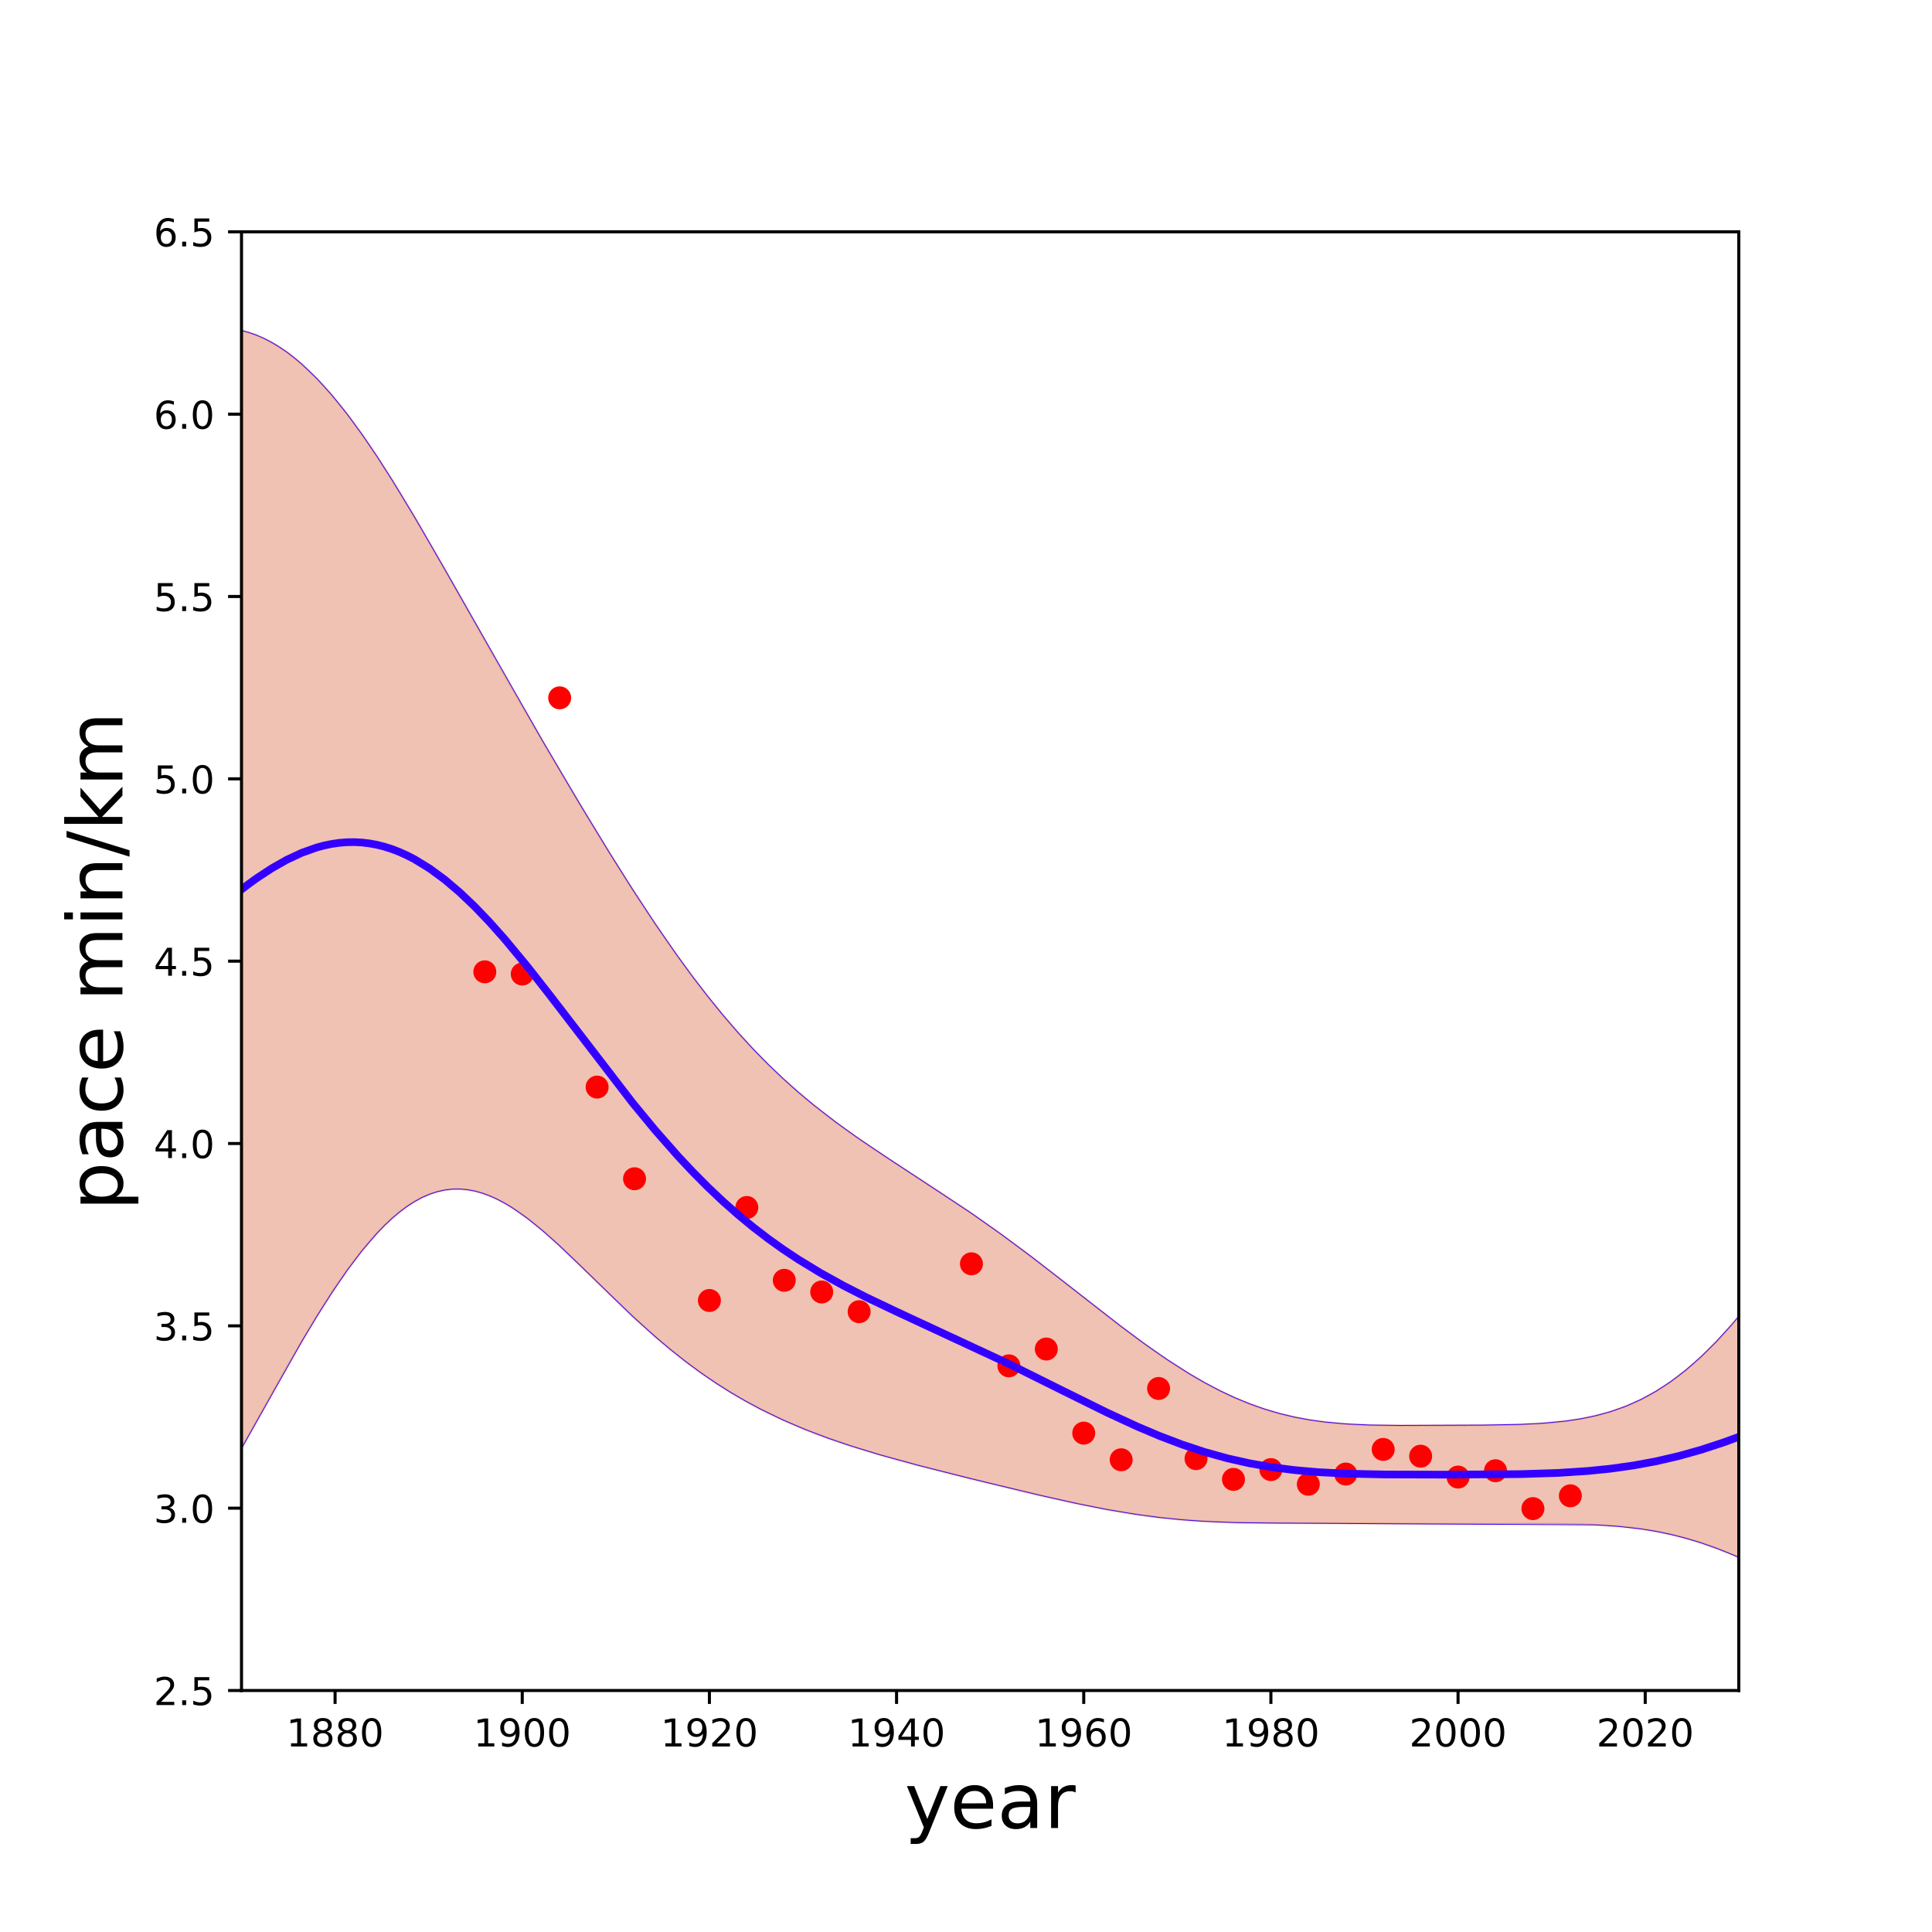 <?xml version="1.0" encoding="utf-8" standalone="no"?>
<!DOCTYPE svg PUBLIC "-//W3C//DTD SVG 1.1//EN"
  "http://www.w3.org/Graphics/SVG/1.1/DTD/svg11.dtd">
<!-- Created with matplotlib (http://matplotlib.org/) -->
<svg height="504pt" version="1.1" viewBox="0 0 504 504" width="504pt" xmlns="http://www.w3.org/2000/svg" xmlns:xlink="http://www.w3.org/1999/xlink">
 <defs>
  <style type="text/css">
*{stroke-linecap:butt;stroke-linejoin:round;}
  </style>
 </defs>
 <g id="figure_1">
  <g id="patch_1">
   <path d="M 0 504 
L 504 504 
L 504 0 
L 0 0 
z
" style="fill:none;"/>
  </g>
  <g id="axes_1">
   <g id="patch_2">
    <path d="M 63 441 
L 453.6 441 
L 453.6 60.48 
L 63 60.48 
z
" style="fill:none;"/>
   </g>
   <g id="patch_3">
    <path clip-path="url(#pcc2b068254)" d="M 63 86.209 
L 64.963 86.74 
L 66.926 87.432 
L 68.888 88.286 
L 70.851 89.301 
L 72.814 90.477 
L 74.777 91.813 
L 76.74 93.307 
L 78.703 94.957 
L 80.665 96.76 
L 82.628 98.712 
L 84.591 100.808 
L 86.554 103.043 
L 88.517 105.412 
L 90.479 107.909 
L 92.442 110.526 
L 94.405 113.257 
L 96.368 116.093 
L 98.331 119.027 
L 100.293 122.051 
L 102.256 125.155 
L 104.219 128.332 
L 106.182 131.573 
L 108.145 134.868 
L 110.108 138.211 
L 112.07 141.593 
L 114.033 145.006 
L 115.996 148.444 
L 117.959 151.899 
L 119.922 155.366 
L 121.884 158.839 
L 123.847 162.314 
L 125.81 165.787 
L 127.773 169.255 
L 129.736 172.715 
L 131.698 176.164 
L 133.661 179.602 
L 135.624 183.026 
L 137.587 186.437 
L 139.55 189.833 
L 141.513 193.213 
L 143.475 196.577 
L 145.438 199.923 
L 147.401 203.251 
L 149.364 206.559 
L 151.327 209.846 
L 153.289 213.11 
L 155.252 216.349 
L 157.215 219.561 
L 159.178 222.742 
L 161.141 225.891 
L 163.104 229.004 
L 165.066 232.077 
L 167.029 235.109 
L 168.992 238.094 
L 170.955 241.031 
L 172.918 243.917 
L 174.88 246.747 
L 176.843 249.52 
L 178.806 252.232 
L 180.769 254.882 
L 182.732 257.467 
L 184.694 259.986 
L 186.657 262.437 
L 188.62 264.819 
L 190.583 267.132 
L 192.546 269.375 
L 194.509 271.549 
L 196.471 273.653 
L 198.434 275.69 
L 200.397 277.66 
L 202.36 279.564 
L 204.323 281.406 
L 206.285 283.187 
L 208.248 284.909 
L 210.211 286.576 
L 212.174 288.191 
L 214.137 289.757 
L 216.099 291.277 
L 218.062 292.756 
L 220.025 294.196 
L 221.988 295.602 
L 223.951 296.978 
L 225.914 298.328 
L 227.876 299.655 
L 229.839 300.964 
L 231.802 302.258 
L 233.765 303.542 
L 235.728 304.818 
L 237.69 306.091 
L 239.653 307.363 
L 241.616 308.637 
L 243.579 309.918 
L 245.542 311.206 
L 247.505 312.505 
L 249.467 313.817 
L 251.43 315.143 
L 253.393 316.485 
L 255.356 317.844 
L 257.319 319.221 
L 259.281 320.616 
L 261.244 322.03 
L 263.207 323.462 
L 265.17 324.912 
L 267.133 326.38 
L 269.095 327.863 
L 271.058 329.361 
L 273.021 330.873 
L 274.984 332.395 
L 276.947 333.926 
L 278.91 335.463 
L 280.872 337.004 
L 282.835 338.547 
L 284.798 340.087 
L 286.761 341.621 
L 288.724 343.148 
L 290.686 344.662 
L 292.649 346.161 
L 294.612 347.641 
L 296.575 349.099 
L 298.538 350.532 
L 300.501 351.935 
L 302.463 353.306 
L 304.426 354.641 
L 306.389 355.938 
L 308.352 357.193 
L 310.315 358.403 
L 312.277 359.566 
L 314.24 360.679 
L 316.203 361.741 
L 318.166 362.749 
L 320.129 363.701 
L 322.091 364.598 
L 324.054 365.436 
L 326.017 366.216 
L 327.98 366.938 
L 329.943 367.602 
L 331.906 368.207 
L 333.868 368.756 
L 335.831 369.25 
L 337.794 369.689 
L 339.757 370.077 
L 341.72 370.416 
L 343.682 370.708 
L 345.645 370.958 
L 347.608 371.167 
L 349.571 371.341 
L 351.534 371.481 
L 353.496 371.593 
L 355.459 371.679 
L 357.422 371.743 
L 359.385 371.789 
L 361.348 371.82 
L 363.311 371.839 
L 365.273 371.848 
L 367.236 371.85 
L 369.199 371.848 
L 371.162 371.842 
L 373.125 371.834 
L 375.087 371.825 
L 377.05 371.816 
L 379.013 371.807 
L 380.976 371.798 
L 382.939 371.788 
L 384.902 371.777 
L 386.864 371.762 
L 388.827 371.743 
L 390.79 371.717 
L 392.753 371.682 
L 394.716 371.636 
L 396.678 371.576 
L 398.641 371.498 
L 400.604 371.398 
L 402.567 371.273 
L 404.53 371.119 
L 406.492 370.931 
L 408.455 370.704 
L 410.418 370.433 
L 412.381 370.112 
L 414.344 369.736 
L 416.307 369.299 
L 418.269 368.796 
L 420.232 368.219 
L 422.195 367.564 
L 424.158 366.825 
L 426.121 365.996 
L 428.083 365.073 
L 430.046 364.051 
L 432.009 362.926 
L 433.972 361.696 
L 435.935 360.357 
L 437.897 358.908 
L 439.86 357.348 
L 441.823 355.676 
L 443.786 353.894 
L 445.749 352.002 
L 447.712 350.001 
L 449.674 347.894 
L 451.637 345.684 
L 453.6 343.374 
L 453.6 406.283 
L 451.637 405.44 
L 449.674 404.639 
L 447.712 403.881 
L 445.749 403.168 
L 443.786 402.502 
L 441.823 401.882 
L 439.86 401.31 
L 437.897 400.785 
L 435.935 400.308 
L 433.972 399.877 
L 432.009 399.492 
L 430.046 399.151 
L 428.083 398.853 
L 426.121 398.594 
L 424.158 398.373 
L 422.195 398.186 
L 420.232 398.03 
L 418.269 397.902 
L 416.307 397.8 
L 414.344 397.719 
L 412.381 397.656 
L 410.418 397.609 
L 408.455 397.575 
L 406.492 397.552 
L 404.53 397.537 
L 402.567 397.529 
L 400.604 397.526 
L 398.641 397.527 
L 396.678 397.53 
L 394.716 397.535 
L 392.753 397.541 
L 390.79 397.547 
L 388.827 397.553 
L 386.864 397.558 
L 384.902 397.561 
L 382.939 397.564 
L 380.976 397.564 
L 379.013 397.563 
L 377.05 397.559 
L 375.087 397.554 
L 373.125 397.547 
L 371.162 397.538 
L 369.199 397.527 
L 367.236 397.515 
L 365.273 397.501 
L 363.311 397.486 
L 361.348 397.47 
L 359.385 397.455 
L 357.422 397.439 
L 355.459 397.423 
L 353.496 397.409 
L 351.534 397.395 
L 349.571 397.383 
L 347.608 397.373 
L 345.645 397.364 
L 343.682 397.357 
L 341.72 397.352 
L 339.757 397.347 
L 337.794 397.343 
L 335.831 397.339 
L 333.868 397.333 
L 331.906 397.324 
L 329.943 397.312 
L 327.98 397.294 
L 326.017 397.269 
L 324.054 397.235 
L 322.091 397.191 
L 320.129 397.135 
L 318.166 397.065 
L 316.203 396.98 
L 314.24 396.879 
L 312.277 396.76 
L 310.315 396.622 
L 308.352 396.465 
L 306.389 396.287 
L 304.426 396.089 
L 302.463 395.871 
L 300.501 395.631 
L 298.538 395.371 
L 296.575 395.091 
L 294.612 394.791 
L 292.649 394.473 
L 290.686 394.136 
L 288.724 393.782 
L 286.761 393.413 
L 284.798 393.028 
L 282.835 392.63 
L 280.872 392.22 
L 278.91 391.799 
L 276.947 391.368 
L 274.984 390.928 
L 273.021 390.481 
L 271.058 390.027 
L 269.095 389.568 
L 267.133 389.104 
L 265.17 388.636 
L 263.207 388.165 
L 261.244 387.691 
L 259.281 387.214 
L 257.319 386.736 
L 255.356 386.255 
L 253.393 385.772 
L 251.43 385.287 
L 249.467 384.799 
L 247.505 384.307 
L 245.542 383.812 
L 243.579 383.313 
L 241.616 382.808 
L 239.653 382.296 
L 237.69 381.778 
L 235.728 381.251 
L 233.765 380.714 
L 231.802 380.166 
L 229.839 379.606 
L 227.876 379.032 
L 225.914 378.443 
L 223.951 377.837 
L 221.988 377.213 
L 220.025 376.568 
L 218.062 375.902 
L 216.099 375.212 
L 214.137 374.496 
L 212.174 373.753 
L 210.211 372.981 
L 208.248 372.177 
L 206.285 371.341 
L 204.323 370.47 
L 202.36 369.561 
L 200.397 368.614 
L 198.434 367.626 
L 196.471 366.595 
L 194.509 365.52 
L 192.546 364.399 
L 190.583 363.23 
L 188.62 362.012 
L 186.657 360.744 
L 184.694 359.424 
L 182.732 358.052 
L 180.769 356.628 
L 178.806 355.151 
L 176.843 353.621 
L 174.88 352.04 
L 172.918 350.408 
L 170.955 348.727 
L 168.992 347 
L 167.029 345.229 
L 165.066 343.419 
L 163.104 341.574 
L 161.141 339.698 
L 159.178 337.798 
L 157.215 335.881 
L 155.252 333.955 
L 153.289 332.027 
L 151.327 330.108 
L 149.364 328.208 
L 147.401 326.336 
L 145.438 324.506 
L 143.475 322.729 
L 141.513 321.017 
L 139.55 319.385 
L 137.587 317.844 
L 135.624 316.409 
L 133.661 315.092 
L 131.698 313.907 
L 129.736 312.865 
L 127.773 311.979 
L 125.81 311.259 
L 123.847 310.714 
L 121.884 310.355 
L 119.922 310.188 
L 117.959 310.218 
L 115.996 310.452 
L 114.033 310.892 
L 112.07 311.539 
L 110.108 312.394 
L 108.145 313.456 
L 106.182 314.722 
L 104.219 316.188 
L 102.256 317.851 
L 100.293 319.702 
L 98.331 321.736 
L 96.368 323.944 
L 94.405 326.317 
L 92.442 328.846 
L 90.479 331.52 
L 88.517 334.33 
L 86.554 337.263 
L 84.591 340.309 
L 82.628 343.455 
L 80.665 346.69 
L 78.703 350.001 
L 76.74 353.378 
L 74.777 356.807 
L 72.814 360.278 
L 70.851 363.778 
L 68.888 367.297 
L 66.926 370.823 
L 64.963 374.347 
L 63 377.857 
z
" style="fill:#cc3300;opacity:0.3;stroke:#cc3300;stroke-linejoin:miter;stroke-width:0.5;"/>
   </g>
   <g id="matplotlib.axis_1">
    <g id="xtick_1">
     <g id="line2d_1">
      <defs>
       <path d="M 0 0 
L 0 3.5 
" id="m57a03657ea" style="stroke:#000000;stroke-width:0.8;"/>
      </defs>
      <g>
       <use style="stroke:#000000;stroke-width:0.8;" x="87.412" xlink:href="#m57a03657ea" y="441"/>
      </g>
     </g>
     <g id="text_1">
      <!-- 1880 -->
      <defs>
       <path d="M 12.406 8.297 
L 28.516 8.297 
L 28.516 63.922 
L 10.984 60.406 
L 10.984 69.391 
L 28.422 72.906 
L 38.281 72.906 
L 38.281 8.297 
L 54.391 8.297 
L 54.391 0 
L 12.406 0 
z
" id="DejaVuSans-31"/>
       <path d="M 31.781 34.625 
Q 24.75 34.625 20.719 30.859 
Q 16.703 27.094 16.703 20.516 
Q 16.703 13.922 20.719 10.156 
Q 24.75 6.391 31.781 6.391 
Q 38.812 6.391 42.859 10.172 
Q 46.922 13.969 46.922 20.516 
Q 46.922 27.094 42.891 30.859 
Q 38.875 34.625 31.781 34.625 
z
M 21.922 38.812 
Q 15.578 40.375 12.031 44.719 
Q 8.5 49.078 8.5 55.328 
Q 8.5 64.062 14.719 69.141 
Q 20.953 74.219 31.781 74.219 
Q 42.672 74.219 48.875 69.141 
Q 55.078 64.062 55.078 55.328 
Q 55.078 49.078 51.531 44.719 
Q 48 40.375 41.703 38.812 
Q 48.828 37.156 52.797 32.312 
Q 56.781 27.484 56.781 20.516 
Q 56.781 9.906 50.312 4.234 
Q 43.844 -1.422 31.781 -1.422 
Q 19.734 -1.422 13.25 4.234 
Q 6.781 9.906 6.781 20.516 
Q 6.781 27.484 10.781 32.312 
Q 14.797 37.156 21.922 38.812 
z
M 18.312 54.391 
Q 18.312 48.734 21.844 45.562 
Q 25.391 42.391 31.781 42.391 
Q 38.141 42.391 41.719 45.562 
Q 45.312 48.734 45.312 54.391 
Q 45.312 60.062 41.719 63.234 
Q 38.141 66.406 31.781 66.406 
Q 25.391 66.406 21.844 63.234 
Q 18.312 60.062 18.312 54.391 
z
" id="DejaVuSans-38"/>
       <path d="M 31.781 66.406 
Q 24.172 66.406 20.328 58.906 
Q 16.5 51.422 16.5 36.375 
Q 16.5 21.391 20.328 13.891 
Q 24.172 6.391 31.781 6.391 
Q 39.453 6.391 43.281 13.891 
Q 47.125 21.391 47.125 36.375 
Q 47.125 51.422 43.281 58.906 
Q 39.453 66.406 31.781 66.406 
z
M 31.781 74.219 
Q 44.047 74.219 50.516 64.516 
Q 56.984 54.828 56.984 36.375 
Q 56.984 17.969 50.516 8.266 
Q 44.047 -1.422 31.781 -1.422 
Q 19.531 -1.422 13.062 8.266 
Q 6.594 17.969 6.594 36.375 
Q 6.594 54.828 13.062 64.516 
Q 19.531 74.219 31.781 74.219 
z
" id="DejaVuSans-30"/>
      </defs>
      <g transform="translate(74.688 455.598)scale(0.1 -0.1)">
       <use xlink:href="#DejaVuSans-31"/>
       <use x="63.623" xlink:href="#DejaVuSans-38"/>
       <use x="127.246" xlink:href="#DejaVuSans-38"/>
       <use x="190.869" xlink:href="#DejaVuSans-30"/>
      </g>
     </g>
    </g>
    <g id="xtick_2">
     <g id="line2d_2">
      <g>
       <use style="stroke:#000000;stroke-width:0.8;" x="136.238" xlink:href="#m57a03657ea" y="441"/>
      </g>
     </g>
     <g id="text_2">
      <!-- 1900 -->
      <defs>
       <path d="M 10.984 1.516 
L 10.984 10.5 
Q 14.703 8.734 18.5 7.812 
Q 22.312 6.891 25.984 6.891 
Q 35.75 6.891 40.891 13.453 
Q 46.047 20.016 46.781 33.406 
Q 43.953 29.203 39.594 26.953 
Q 35.25 24.703 29.984 24.703 
Q 19.047 24.703 12.672 31.312 
Q 6.297 37.938 6.297 49.422 
Q 6.297 60.641 12.938 67.422 
Q 19.578 74.219 30.609 74.219 
Q 43.266 74.219 49.922 64.516 
Q 56.594 54.828 56.594 36.375 
Q 56.594 19.141 48.406 8.859 
Q 40.234 -1.422 26.422 -1.422 
Q 22.703 -1.422 18.891 -0.688 
Q 15.094 0.047 10.984 1.516 
z
M 30.609 32.422 
Q 37.25 32.422 41.125 36.953 
Q 45.016 41.5 45.016 49.422 
Q 45.016 57.281 41.125 61.844 
Q 37.25 66.406 30.609 66.406 
Q 23.969 66.406 20.094 61.844 
Q 16.219 57.281 16.219 49.422 
Q 16.219 41.5 20.094 36.953 
Q 23.969 32.422 30.609 32.422 
z
" id="DejaVuSans-39"/>
      </defs>
      <g transform="translate(123.513 455.598)scale(0.1 -0.1)">
       <use xlink:href="#DejaVuSans-31"/>
       <use x="63.623" xlink:href="#DejaVuSans-39"/>
       <use x="127.246" xlink:href="#DejaVuSans-30"/>
       <use x="190.869" xlink:href="#DejaVuSans-30"/>
      </g>
     </g>
    </g>
    <g id="xtick_3">
     <g id="line2d_3">
      <g>
       <use style="stroke:#000000;stroke-width:0.8;" x="185.062" xlink:href="#m57a03657ea" y="441"/>
      </g>
     </g>
     <g id="text_3">
      <!-- 1920 -->
      <defs>
       <path d="M 19.188 8.297 
L 53.609 8.297 
L 53.609 0 
L 7.328 0 
L 7.328 8.297 
Q 12.938 14.109 22.625 23.891 
Q 32.328 33.688 34.812 36.531 
Q 39.547 41.844 41.422 45.531 
Q 43.312 49.219 43.312 52.781 
Q 43.312 58.594 39.234 62.25 
Q 35.156 65.922 28.609 65.922 
Q 23.969 65.922 18.812 64.312 
Q 13.672 62.703 7.812 59.422 
L 7.812 69.391 
Q 13.766 71.781 18.938 73 
Q 24.125 74.219 28.422 74.219 
Q 39.75 74.219 46.484 68.547 
Q 53.219 62.891 53.219 53.422 
Q 53.219 48.922 51.531 44.891 
Q 49.859 40.875 45.406 35.406 
Q 44.188 33.984 37.641 27.219 
Q 31.109 20.453 19.188 8.297 
z
" id="DejaVuSans-32"/>
      </defs>
      <g transform="translate(172.338 455.598)scale(0.1 -0.1)">
       <use xlink:href="#DejaVuSans-31"/>
       <use x="63.623" xlink:href="#DejaVuSans-39"/>
       <use x="127.246" xlink:href="#DejaVuSans-32"/>
       <use x="190.869" xlink:href="#DejaVuSans-30"/>
      </g>
     </g>
    </g>
    <g id="xtick_4">
     <g id="line2d_4">
      <g>
       <use style="stroke:#000000;stroke-width:0.8;" x="233.887" xlink:href="#m57a03657ea" y="441"/>
      </g>
     </g>
     <g id="text_4">
      <!-- 1940 -->
      <defs>
       <path d="M 37.797 64.312 
L 12.891 25.391 
L 37.797 25.391 
z
M 35.203 72.906 
L 47.609 72.906 
L 47.609 25.391 
L 58.016 25.391 
L 58.016 17.188 
L 47.609 17.188 
L 47.609 0 
L 37.797 0 
L 37.797 17.188 
L 4.891 17.188 
L 4.891 26.703 
z
" id="DejaVuSans-34"/>
      </defs>
      <g transform="translate(221.162 455.598)scale(0.1 -0.1)">
       <use xlink:href="#DejaVuSans-31"/>
       <use x="63.623" xlink:href="#DejaVuSans-39"/>
       <use x="127.246" xlink:href="#DejaVuSans-34"/>
       <use x="190.869" xlink:href="#DejaVuSans-30"/>
      </g>
     </g>
    </g>
    <g id="xtick_5">
     <g id="line2d_5">
      <g>
       <use style="stroke:#000000;stroke-width:0.8;" x="282.712" xlink:href="#m57a03657ea" y="441"/>
      </g>
     </g>
     <g id="text_5">
      <!-- 1960 -->
      <defs>
       <path d="M 33.016 40.375 
Q 26.375 40.375 22.484 35.828 
Q 18.609 31.297 18.609 23.391 
Q 18.609 15.531 22.484 10.953 
Q 26.375 6.391 33.016 6.391 
Q 39.656 6.391 43.531 10.953 
Q 47.406 15.531 47.406 23.391 
Q 47.406 31.297 43.531 35.828 
Q 39.656 40.375 33.016 40.375 
z
M 52.594 71.297 
L 52.594 62.312 
Q 48.875 64.062 45.094 64.984 
Q 41.312 65.922 37.594 65.922 
Q 27.828 65.922 22.672 59.328 
Q 17.531 52.734 16.797 39.406 
Q 19.672 43.656 24.016 45.922 
Q 28.375 48.188 33.594 48.188 
Q 44.578 48.188 50.953 41.516 
Q 57.328 34.859 57.328 23.391 
Q 57.328 12.156 50.688 5.359 
Q 44.047 -1.422 33.016 -1.422 
Q 20.359 -1.422 13.672 8.266 
Q 6.984 17.969 6.984 36.375 
Q 6.984 53.656 15.188 63.938 
Q 23.391 74.219 37.203 74.219 
Q 40.922 74.219 44.703 73.484 
Q 48.484 72.75 52.594 71.297 
z
" id="DejaVuSans-36"/>
      </defs>
      <g transform="translate(269.988 455.598)scale(0.1 -0.1)">
       <use xlink:href="#DejaVuSans-31"/>
       <use x="63.623" xlink:href="#DejaVuSans-39"/>
       <use x="127.246" xlink:href="#DejaVuSans-36"/>
       <use x="190.869" xlink:href="#DejaVuSans-30"/>
      </g>
     </g>
    </g>
    <g id="xtick_6">
     <g id="line2d_6">
      <g>
       <use style="stroke:#000000;stroke-width:0.8;" x="331.538" xlink:href="#m57a03657ea" y="441"/>
      </g>
     </g>
     <g id="text_6">
      <!-- 1980 -->
      <g transform="translate(318.812 455.598)scale(0.1 -0.1)">
       <use xlink:href="#DejaVuSans-31"/>
       <use x="63.623" xlink:href="#DejaVuSans-39"/>
       <use x="127.246" xlink:href="#DejaVuSans-38"/>
       <use x="190.869" xlink:href="#DejaVuSans-30"/>
      </g>
     </g>
    </g>
    <g id="xtick_7">
     <g id="line2d_7">
      <g>
       <use style="stroke:#000000;stroke-width:0.8;" x="380.363" xlink:href="#m57a03657ea" y="441"/>
      </g>
     </g>
     <g id="text_7">
      <!-- 2000 -->
      <g transform="translate(367.637 455.598)scale(0.1 -0.1)">
       <use xlink:href="#DejaVuSans-32"/>
       <use x="63.623" xlink:href="#DejaVuSans-30"/>
       <use x="127.246" xlink:href="#DejaVuSans-30"/>
       <use x="190.869" xlink:href="#DejaVuSans-30"/>
      </g>
     </g>
    </g>
    <g id="xtick_8">
     <g id="line2d_8">
      <g>
       <use style="stroke:#000000;stroke-width:0.8;" x="429.188" xlink:href="#m57a03657ea" y="441"/>
      </g>
     </g>
     <g id="text_8">
      <!-- 2020 -->
      <g transform="translate(416.462 455.598)scale(0.1 -0.1)">
       <use xlink:href="#DejaVuSans-32"/>
       <use x="63.623" xlink:href="#DejaVuSans-30"/>
       <use x="127.246" xlink:href="#DejaVuSans-32"/>
       <use x="190.869" xlink:href="#DejaVuSans-30"/>
      </g>
     </g>
    </g>
    <g id="text_9">
     <!-- year -->
     <defs>
      <path d="M 32.172 -5.078 
Q 28.375 -14.844 24.75 -17.812 
Q 21.141 -20.797 15.094 -20.797 
L 7.906 -20.797 
L 7.906 -13.281 
L 13.188 -13.281 
Q 16.891 -13.281 18.938 -11.516 
Q 21 -9.766 23.484 -3.219 
L 25.094 0.875 
L 2.984 54.688 
L 12.5 54.688 
L 29.594 11.922 
L 46.688 54.688 
L 56.203 54.688 
z
" id="DejaVuSans-79"/>
      <path d="M 56.203 29.594 
L 56.203 25.203 
L 14.891 25.203 
Q 15.484 15.922 20.484 11.062 
Q 25.484 6.203 34.422 6.203 
Q 39.594 6.203 44.453 7.469 
Q 49.312 8.734 54.109 11.281 
L 54.109 2.781 
Q 49.266 0.734 44.188 -0.344 
Q 39.109 -1.422 33.891 -1.422 
Q 20.797 -1.422 13.156 6.188 
Q 5.516 13.812 5.516 26.812 
Q 5.516 40.234 12.766 48.109 
Q 20.016 56 32.328 56 
Q 43.359 56 49.781 48.891 
Q 56.203 41.797 56.203 29.594 
z
M 47.219 32.234 
Q 47.125 39.594 43.094 43.984 
Q 39.062 48.391 32.422 48.391 
Q 24.906 48.391 20.391 44.141 
Q 15.875 39.891 15.188 32.172 
z
" id="DejaVuSans-65"/>
      <path d="M 34.281 27.484 
Q 23.391 27.484 19.188 25 
Q 14.984 22.516 14.984 16.5 
Q 14.984 11.719 18.141 8.906 
Q 21.297 6.109 26.703 6.109 
Q 34.188 6.109 38.703 11.406 
Q 43.219 16.703 43.219 25.484 
L 43.219 27.484 
z
M 52.203 31.203 
L 52.203 0 
L 43.219 0 
L 43.219 8.297 
Q 40.141 3.328 35.547 0.953 
Q 30.953 -1.422 24.312 -1.422 
Q 15.922 -1.422 10.953 3.297 
Q 6 8.016 6 15.922 
Q 6 25.141 12.172 29.828 
Q 18.359 34.516 30.609 34.516 
L 43.219 34.516 
L 43.219 35.406 
Q 43.219 41.609 39.141 45 
Q 35.062 48.391 27.688 48.391 
Q 23 48.391 18.547 47.266 
Q 14.109 46.141 10.016 43.891 
L 10.016 52.203 
Q 14.938 54.109 19.578 55.047 
Q 24.219 56 28.609 56 
Q 40.484 56 46.344 49.844 
Q 52.203 43.703 52.203 31.203 
z
" id="DejaVuSans-61"/>
      <path d="M 41.109 46.297 
Q 39.594 47.172 37.812 47.578 
Q 36.031 48 33.891 48 
Q 26.266 48 22.188 43.047 
Q 18.109 38.094 18.109 28.812 
L 18.109 0 
L 9.078 0 
L 9.078 54.688 
L 18.109 54.688 
L 18.109 46.188 
Q 20.953 51.172 25.484 53.578 
Q 30.031 56 36.531 56 
Q 37.453 56 38.578 55.875 
Q 39.703 55.766 41.062 55.516 
z
" id="DejaVuSans-72"/>
     </defs>
     <g transform="translate(235.989 476.875)scale(0.2 -0.2)">
      <use xlink:href="#DejaVuSans-79"/>
      <use x="59.18" xlink:href="#DejaVuSans-65"/>
      <use x="120.703" xlink:href="#DejaVuSans-61"/>
      <use x="181.982" xlink:href="#DejaVuSans-72"/>
     </g>
    </g>
   </g>
   <g id="matplotlib.axis_2">
    <g id="ytick_1">
     <g id="line2d_9">
      <defs>
       <path d="M 0 0 
L -3.5 0 
" id="mbddb38f51e" style="stroke:#000000;stroke-width:0.8;"/>
      </defs>
      <g>
       <use style="stroke:#000000;stroke-width:0.8;" x="63" xlink:href="#mbddb38f51e" y="441"/>
      </g>
     </g>
     <g id="text_10">
      <!-- 2.5 -->
      <defs>
       <path d="M 10.688 12.406 
L 21 12.406 
L 21 0 
L 10.688 0 
z
" id="DejaVuSans-2e"/>
       <path d="M 10.797 72.906 
L 49.516 72.906 
L 49.516 64.594 
L 19.828 64.594 
L 19.828 46.734 
Q 21.969 47.469 24.109 47.828 
Q 26.266 48.188 28.422 48.188 
Q 40.625 48.188 47.75 41.5 
Q 54.891 34.812 54.891 23.391 
Q 54.891 11.625 47.562 5.094 
Q 40.234 -1.422 26.906 -1.422 
Q 22.312 -1.422 17.547 -0.641 
Q 12.797 0.141 7.719 1.703 
L 7.719 11.625 
Q 12.109 9.234 16.797 8.062 
Q 21.484 6.891 26.703 6.891 
Q 35.156 6.891 40.078 11.328 
Q 45.016 15.766 45.016 23.391 
Q 45.016 31 40.078 35.438 
Q 35.156 39.891 26.703 39.891 
Q 22.75 39.891 18.812 39.016 
Q 14.891 38.141 10.797 36.281 
z
" id="DejaVuSans-35"/>
      </defs>
      <g transform="translate(40.097 444.799)scale(0.1 -0.1)">
       <use xlink:href="#DejaVuSans-32"/>
       <use x="63.623" xlink:href="#DejaVuSans-2e"/>
       <use x="95.41" xlink:href="#DejaVuSans-35"/>
      </g>
     </g>
    </g>
    <g id="ytick_2">
     <g id="line2d_10">
      <g>
       <use style="stroke:#000000;stroke-width:0.8;" x="63" xlink:href="#mbddb38f51e" y="393.435"/>
      </g>
     </g>
     <g id="text_11">
      <!-- 3.0 -->
      <defs>
       <path d="M 40.578 39.312 
Q 47.656 37.797 51.625 33 
Q 55.609 28.219 55.609 21.188 
Q 55.609 10.406 48.188 4.484 
Q 40.766 -1.422 27.094 -1.422 
Q 22.516 -1.422 17.656 -0.516 
Q 12.797 0.391 7.625 2.203 
L 7.625 11.719 
Q 11.719 9.328 16.594 8.109 
Q 21.484 6.891 26.812 6.891 
Q 36.078 6.891 40.938 10.547 
Q 45.797 14.203 45.797 21.188 
Q 45.797 27.641 41.281 31.266 
Q 36.766 34.906 28.719 34.906 
L 20.219 34.906 
L 20.219 43.016 
L 29.109 43.016 
Q 36.375 43.016 40.234 45.922 
Q 44.094 48.828 44.094 54.297 
Q 44.094 59.906 40.109 62.906 
Q 36.141 65.922 28.719 65.922 
Q 24.656 65.922 20.016 65.031 
Q 15.375 64.156 9.812 62.312 
L 9.812 71.094 
Q 15.438 72.656 20.344 73.438 
Q 25.25 74.219 29.594 74.219 
Q 40.828 74.219 47.359 69.109 
Q 53.906 64.016 53.906 55.328 
Q 53.906 49.266 50.438 45.094 
Q 46.969 40.922 40.578 39.312 
z
" id="DejaVuSans-33"/>
      </defs>
      <g transform="translate(40.097 397.234)scale(0.1 -0.1)">
       <use xlink:href="#DejaVuSans-33"/>
       <use x="63.623" xlink:href="#DejaVuSans-2e"/>
       <use x="95.41" xlink:href="#DejaVuSans-30"/>
      </g>
     </g>
    </g>
    <g id="ytick_3">
     <g id="line2d_11">
      <g>
       <use style="stroke:#000000;stroke-width:0.8;" x="63" xlink:href="#mbddb38f51e" y="345.87"/>
      </g>
     </g>
     <g id="text_12">
      <!-- 3.5 -->
      <g transform="translate(40.097 349.669)scale(0.1 -0.1)">
       <use xlink:href="#DejaVuSans-33"/>
       <use x="63.623" xlink:href="#DejaVuSans-2e"/>
       <use x="95.41" xlink:href="#DejaVuSans-35"/>
      </g>
     </g>
    </g>
    <g id="ytick_4">
     <g id="line2d_12">
      <g>
       <use style="stroke:#000000;stroke-width:0.8;" x="63" xlink:href="#mbddb38f51e" y="298.305"/>
      </g>
     </g>
     <g id="text_13">
      <!-- 4.0 -->
      <g transform="translate(40.097 302.104)scale(0.1 -0.1)">
       <use xlink:href="#DejaVuSans-34"/>
       <use x="63.623" xlink:href="#DejaVuSans-2e"/>
       <use x="95.41" xlink:href="#DejaVuSans-30"/>
      </g>
     </g>
    </g>
    <g id="ytick_5">
     <g id="line2d_13">
      <g>
       <use style="stroke:#000000;stroke-width:0.8;" x="63" xlink:href="#mbddb38f51e" y="250.74"/>
      </g>
     </g>
     <g id="text_14">
      <!-- 4.5 -->
      <g transform="translate(40.097 254.539)scale(0.1 -0.1)">
       <use xlink:href="#DejaVuSans-34"/>
       <use x="63.623" xlink:href="#DejaVuSans-2e"/>
       <use x="95.41" xlink:href="#DejaVuSans-35"/>
      </g>
     </g>
    </g>
    <g id="ytick_6">
     <g id="line2d_14">
      <g>
       <use style="stroke:#000000;stroke-width:0.8;" x="63" xlink:href="#mbddb38f51e" y="203.175"/>
      </g>
     </g>
     <g id="text_15">
      <!-- 5.0 -->
      <g transform="translate(40.097 206.974)scale(0.1 -0.1)">
       <use xlink:href="#DejaVuSans-35"/>
       <use x="63.623" xlink:href="#DejaVuSans-2e"/>
       <use x="95.41" xlink:href="#DejaVuSans-30"/>
      </g>
     </g>
    </g>
    <g id="ytick_7">
     <g id="line2d_15">
      <g>
       <use style="stroke:#000000;stroke-width:0.8;" x="63" xlink:href="#mbddb38f51e" y="155.61"/>
      </g>
     </g>
     <g id="text_16">
      <!-- 5.5 -->
      <g transform="translate(40.097 159.409)scale(0.1 -0.1)">
       <use xlink:href="#DejaVuSans-35"/>
       <use x="63.623" xlink:href="#DejaVuSans-2e"/>
       <use x="95.41" xlink:href="#DejaVuSans-35"/>
      </g>
     </g>
    </g>
    <g id="ytick_8">
     <g id="line2d_16">
      <g>
       <use style="stroke:#000000;stroke-width:0.8;" x="63" xlink:href="#mbddb38f51e" y="108.045"/>
      </g>
     </g>
     <g id="text_17">
      <!-- 6.0 -->
      <g transform="translate(40.097 111.844)scale(0.1 -0.1)">
       <use xlink:href="#DejaVuSans-36"/>
       <use x="63.623" xlink:href="#DejaVuSans-2e"/>
       <use x="95.41" xlink:href="#DejaVuSans-30"/>
      </g>
     </g>
    </g>
    <g id="ytick_9">
     <g id="line2d_17">
      <g>
       <use style="stroke:#000000;stroke-width:0.8;" x="63" xlink:href="#mbddb38f51e" y="60.48"/>
      </g>
     </g>
     <g id="text_18">
      <!-- 6.5 -->
      <g transform="translate(40.097 64.279)scale(0.1 -0.1)">
       <use xlink:href="#DejaVuSans-36"/>
       <use x="63.623" xlink:href="#DejaVuSans-2e"/>
       <use x="95.41" xlink:href="#DejaVuSans-35"/>
      </g>
     </g>
    </g>
    <g id="text_19">
     <!-- pace min/km -->
     <defs>
      <path d="M 18.109 8.203 
L 18.109 -20.797 
L 9.078 -20.797 
L 9.078 54.688 
L 18.109 54.688 
L 18.109 46.391 
Q 20.953 51.266 25.266 53.625 
Q 29.594 56 35.594 56 
Q 45.562 56 51.781 48.094 
Q 58.016 40.188 58.016 27.297 
Q 58.016 14.406 51.781 6.484 
Q 45.562 -1.422 35.594 -1.422 
Q 29.594 -1.422 25.266 0.953 
Q 20.953 3.328 18.109 8.203 
z
M 48.688 27.297 
Q 48.688 37.203 44.609 42.844 
Q 40.531 48.484 33.406 48.484 
Q 26.266 48.484 22.188 42.844 
Q 18.109 37.203 18.109 27.297 
Q 18.109 17.391 22.188 11.75 
Q 26.266 6.109 33.406 6.109 
Q 40.531 6.109 44.609 11.75 
Q 48.688 17.391 48.688 27.297 
z
" id="DejaVuSans-70"/>
      <path d="M 48.781 52.594 
L 48.781 44.188 
Q 44.969 46.297 41.141 47.344 
Q 37.312 48.391 33.406 48.391 
Q 24.656 48.391 19.812 42.844 
Q 14.984 37.312 14.984 27.297 
Q 14.984 17.281 19.812 11.734 
Q 24.656 6.203 33.406 6.203 
Q 37.312 6.203 41.141 7.25 
Q 44.969 8.297 48.781 10.406 
L 48.781 2.094 
Q 45.016 0.344 40.984 -0.531 
Q 36.969 -1.422 32.422 -1.422 
Q 20.062 -1.422 12.781 6.344 
Q 5.516 14.109 5.516 27.297 
Q 5.516 40.672 12.859 48.328 
Q 20.219 56 33.016 56 
Q 37.156 56 41.109 55.141 
Q 45.062 54.297 48.781 52.594 
z
" id="DejaVuSans-63"/>
      <path id="DejaVuSans-20"/>
      <path d="M 52 44.188 
Q 55.375 50.25 60.062 53.125 
Q 64.75 56 71.094 56 
Q 79.641 56 84.281 50.016 
Q 88.922 44.047 88.922 33.016 
L 88.922 0 
L 79.891 0 
L 79.891 32.719 
Q 79.891 40.578 77.094 44.375 
Q 74.312 48.188 68.609 48.188 
Q 61.625 48.188 57.562 43.547 
Q 53.516 38.922 53.516 30.906 
L 53.516 0 
L 44.484 0 
L 44.484 32.719 
Q 44.484 40.625 41.703 44.406 
Q 38.922 48.188 33.109 48.188 
Q 26.219 48.188 22.156 43.531 
Q 18.109 38.875 18.109 30.906 
L 18.109 0 
L 9.078 0 
L 9.078 54.688 
L 18.109 54.688 
L 18.109 46.188 
Q 21.188 51.219 25.484 53.609 
Q 29.781 56 35.688 56 
Q 41.656 56 45.828 52.969 
Q 50 49.953 52 44.188 
z
" id="DejaVuSans-6d"/>
      <path d="M 9.422 54.688 
L 18.406 54.688 
L 18.406 0 
L 9.422 0 
z
M 9.422 75.984 
L 18.406 75.984 
L 18.406 64.594 
L 9.422 64.594 
z
" id="DejaVuSans-69"/>
      <path d="M 54.891 33.016 
L 54.891 0 
L 45.906 0 
L 45.906 32.719 
Q 45.906 40.484 42.875 44.328 
Q 39.844 48.188 33.797 48.188 
Q 26.516 48.188 22.312 43.547 
Q 18.109 38.922 18.109 30.906 
L 18.109 0 
L 9.078 0 
L 9.078 54.688 
L 18.109 54.688 
L 18.109 46.188 
Q 21.344 51.125 25.703 53.562 
Q 30.078 56 35.797 56 
Q 45.219 56 50.047 50.172 
Q 54.891 44.344 54.891 33.016 
z
" id="DejaVuSans-6e"/>
      <path d="M 25.391 72.906 
L 33.688 72.906 
L 8.297 -9.281 
L 0 -9.281 
z
" id="DejaVuSans-2f"/>
      <path d="M 9.078 75.984 
L 18.109 75.984 
L 18.109 31.109 
L 44.922 54.688 
L 56.391 54.688 
L 27.391 29.109 
L 57.625 0 
L 45.906 0 
L 18.109 26.703 
L 18.109 0 
L 9.078 0 
z
" id="DejaVuSans-6b"/>
     </defs>
     <g transform="translate(31.938 315.803)rotate(-90)scale(0.2 -0.2)">
      <use xlink:href="#DejaVuSans-70"/>
      <use x="63.477" xlink:href="#DejaVuSans-61"/>
      <use x="124.756" xlink:href="#DejaVuSans-63"/>
      <use x="179.736" xlink:href="#DejaVuSans-65"/>
      <use x="241.26" xlink:href="#DejaVuSans-20"/>
      <use x="273.047" xlink:href="#DejaVuSans-6d"/>
      <use x="370.459" xlink:href="#DejaVuSans-69"/>
      <use x="398.242" xlink:href="#DejaVuSans-6e"/>
      <use x="461.621" xlink:href="#DejaVuSans-2f"/>
      <use x="495.312" xlink:href="#DejaVuSans-6b"/>
      <use x="553.223" xlink:href="#DejaVuSans-6d"/>
     </g>
    </g>
   </g>
   <g id="line2d_18">
    <defs>
     <path d="M 0 2.5 
C 0.663 2.5 1.299 2.237 1.768 1.768 
C 2.237 1.299 2.5 0.663 2.5 0 
C 2.5 -0.663 2.237 -1.299 1.768 -1.768 
C 1.299 -2.237 0.663 -2.5 0 -2.5 
C -0.663 -2.5 -1.299 -2.237 -1.768 -1.768 
C -2.237 -1.299 -2.5 -0.663 -2.5 0 
C -2.5 0.663 -2.237 1.299 -1.768 1.768 
C -1.299 2.237 -0.663 2.5 0 2.5 
z
" id="m188bd6a313" style="stroke:#ff0000;"/>
    </defs>
    <g clip-path="url(#pcc2b068254)">
     <use style="fill:#ff0000;stroke:#ff0000;" x="126.472" xlink:href="#m188bd6a313" y="253.515"/>
     <use style="fill:#ff0000;stroke:#ff0000;" x="136.238" xlink:href="#m188bd6a313" y="254.095"/>
     <use style="fill:#ff0000;stroke:#ff0000;" x="146.002" xlink:href="#m188bd6a313" y="182.048"/>
     <use style="fill:#ff0000;stroke:#ff0000;" x="155.768" xlink:href="#m188bd6a313" y="283.59"/>
     <use style="fill:#ff0000;stroke:#ff0000;" x="165.532" xlink:href="#m188bd6a313" y="307.502"/>
     <use style="fill:#ff0000;stroke:#ff0000;" x="185.062" xlink:href="#m188bd6a313" y="339.257"/>
     <use style="fill:#ff0000;stroke:#ff0000;" x="194.827" xlink:href="#m188bd6a313" y="314.996"/>
     <use style="fill:#ff0000;stroke:#ff0000;" x="204.593" xlink:href="#m188bd6a313" y="333.994"/>
     <use style="fill:#ff0000;stroke:#ff0000;" x="214.357" xlink:href="#m188bd6a313" y="337.038"/>
     <use style="fill:#ff0000;stroke:#ff0000;" x="224.123" xlink:href="#m188bd6a313" y="342.178"/>
     <use style="fill:#ff0000;stroke:#ff0000;" x="253.417" xlink:href="#m188bd6a313" y="329.688"/>
     <use style="fill:#ff0000;stroke:#ff0000;" x="263.183" xlink:href="#m188bd6a313" y="356.307"/>
     <use style="fill:#ff0000;stroke:#ff0000;" x="272.947" xlink:href="#m188bd6a313" y="351.918"/>
     <use style="fill:#ff0000;stroke:#ff0000;" x="282.712" xlink:href="#m188bd6a313" y="373.854"/>
     <use style="fill:#ff0000;stroke:#ff0000;" x="292.478" xlink:href="#m188bd6a313" y="380.806"/>
     <use style="fill:#ff0000;stroke:#ff0000;" x="302.243" xlink:href="#m188bd6a313" y="362.213"/>
     <use style="fill:#ff0000;stroke:#ff0000;" x="312.007" xlink:href="#m188bd6a313" y="380.513"/>
     <use style="fill:#ff0000;stroke:#ff0000;" x="321.772" xlink:href="#m188bd6a313" y="385.924"/>
     <use style="fill:#ff0000;stroke:#ff0000;" x="331.538" xlink:href="#m188bd6a313" y="383.369"/>
     <use style="fill:#ff0000;stroke:#ff0000;" x="341.303" xlink:href="#m188bd6a313" y="387.201"/>
     <use style="fill:#ff0000;stroke:#ff0000;" x="351.067" xlink:href="#m188bd6a313" y="384.533"/>
     <use style="fill:#ff0000;stroke:#ff0000;" x="360.832" xlink:href="#m188bd6a313" y="378.108"/>
     <use style="fill:#ff0000;stroke:#ff0000;" x="370.598" xlink:href="#m188bd6a313" y="379.874"/>
     <use style="fill:#ff0000;stroke:#ff0000;" x="380.363" xlink:href="#m188bd6a313" y="385.322"/>
     <use style="fill:#ff0000;stroke:#ff0000;" x="390.127" xlink:href="#m188bd6a313" y="383.669"/>
     <use style="fill:#ff0000;stroke:#ff0000;" x="399.892" xlink:href="#m188bd6a313" y="393.551"/>
     <use style="fill:#ff0000;stroke:#ff0000;" x="409.658" xlink:href="#m188bd6a313" y="390.207"/>
    </g>
   </g>
   <g id="line2d_19">
    <path clip-path="url(#pcc2b068254)" d="M 63 232.033 
L 64.963 230.544 
L 66.926 229.128 
L 70.851 226.54 
L 74.777 224.31 
L 78.703 222.479 
L 82.628 221.083 
L 84.591 220.558 
L 86.554 220.153 
L 88.517 219.871 
L 90.479 219.715 
L 92.442 219.686 
L 94.405 219.787 
L 96.368 220.018 
L 98.331 220.381 
L 100.293 220.876 
L 102.256 221.503 
L 104.219 222.26 
L 106.182 223.147 
L 108.145 224.162 
L 112.07 226.566 
L 115.996 229.448 
L 119.922 232.777 
L 123.847 236.514 
L 127.773 240.617 
L 131.698 245.035 
L 137.587 252.141 
L 143.475 259.653 
L 165.066 287.748 
L 170.955 294.879 
L 176.843 301.57 
L 180.769 305.755 
L 184.694 309.705 
L 188.62 313.416 
L 192.546 316.887 
L 196.471 320.124 
L 200.397 323.137 
L 204.323 325.938 
L 208.248 328.543 
L 214.137 332.126 
L 220.025 335.382 
L 225.914 338.386 
L 233.765 342.128 
L 263.207 355.813 
L 276.947 362.647 
L 288.724 368.465 
L 296.575 372.095 
L 302.463 374.588 
L 308.352 376.829 
L 314.24 378.779 
L 320.129 380.418 
L 326.017 381.743 
L 331.906 382.766 
L 337.794 383.516 
L 343.682 384.033 
L 351.534 384.438 
L 361.348 384.645 
L 377.05 384.688 
L 396.678 384.553 
L 406.492 384.241 
L 414.344 383.727 
L 420.232 383.125 
L 426.121 382.295 
L 432.009 381.209 
L 437.897 379.846 
L 443.786 378.198 
L 449.674 376.266 
L 453.6 374.829 
L 453.6 374.829 
" style="fill:none;stroke:#3300ff;stroke-linecap:square;stroke-width:2;"/>
   </g>
   <g id="line2d_20">
    <path clip-path="url(#pcc2b068254)" d="M 63 86.209 
L 64.963 86.74 
L 66.926 87.432 
L 68.888 88.286 
L 70.851 89.301 
L 72.814 90.477 
L 74.777 91.813 
L 76.74 93.307 
L 78.703 94.957 
L 82.628 98.712 
L 86.554 103.043 
L 90.479 107.909 
L 94.405 113.257 
L 98.331 119.027 
L 102.256 125.155 
L 108.145 134.868 
L 115.996 148.444 
L 141.513 193.213 
L 151.327 209.846 
L 159.178 222.742 
L 165.066 232.077 
L 170.955 241.031 
L 176.843 249.52 
L 180.769 254.882 
L 184.694 259.986 
L 188.62 264.819 
L 192.546 269.375 
L 196.471 273.653 
L 200.397 277.66 
L 204.323 281.406 
L 208.248 284.909 
L 212.174 288.191 
L 218.062 292.756 
L 223.951 296.978 
L 231.802 302.258 
L 253.393 316.485 
L 261.244 322.03 
L 269.095 327.863 
L 278.91 335.463 
L 292.649 346.161 
L 298.538 350.532 
L 304.426 354.641 
L 310.315 358.403 
L 314.24 360.679 
L 318.166 362.749 
L 322.091 364.598 
L 326.017 366.216 
L 329.943 367.602 
L 333.868 368.756 
L 337.794 369.689 
L 341.72 370.416 
L 345.645 370.958 
L 351.534 371.481 
L 357.422 371.743 
L 365.273 371.848 
L 386.864 371.762 
L 396.678 371.576 
L 402.567 371.273 
L 408.455 370.704 
L 412.381 370.112 
L 416.307 369.299 
L 420.232 368.219 
L 424.158 366.825 
L 428.083 365.073 
L 432.009 362.926 
L 435.935 360.357 
L 439.86 357.348 
L 443.786 353.894 
L 447.712 350.001 
L 451.637 345.684 
L 453.6 343.374 
L 453.6 343.374 
" style="fill:none;stroke:#3300ff;stroke-linecap:square;stroke-width:0.2;"/>
   </g>
   <g id="line2d_21">
    <path clip-path="url(#pcc2b068254)" d="M 63 377.857 
L 78.703 350.001 
L 82.628 343.455 
L 86.554 337.263 
L 90.479 331.52 
L 94.405 326.317 
L 98.331 321.736 
L 100.293 319.702 
L 102.256 317.851 
L 104.219 316.188 
L 106.182 314.722 
L 108.145 313.456 
L 110.108 312.394 
L 112.07 311.539 
L 114.033 310.892 
L 115.996 310.452 
L 117.959 310.218 
L 119.922 310.188 
L 121.884 310.355 
L 123.847 310.714 
L 125.81 311.259 
L 127.773 311.979 
L 129.736 312.865 
L 131.698 313.907 
L 133.661 315.092 
L 137.587 317.844 
L 141.513 321.017 
L 145.438 324.506 
L 151.327 330.108 
L 165.066 343.419 
L 170.955 348.727 
L 174.88 352.04 
L 178.806 355.151 
L 182.732 358.052 
L 186.657 360.744 
L 190.583 363.23 
L 194.509 365.52 
L 198.434 367.626 
L 204.323 370.47 
L 210.211 372.981 
L 216.099 375.212 
L 221.988 377.213 
L 229.839 379.606 
L 239.653 382.296 
L 253.393 385.772 
L 271.058 390.027 
L 280.872 392.22 
L 288.724 393.782 
L 296.575 395.091 
L 302.463 395.871 
L 308.352 396.465 
L 314.24 396.879 
L 322.091 397.191 
L 331.906 397.324 
L 416.307 397.8 
L 422.195 398.186 
L 428.083 398.853 
L 432.009 399.492 
L 435.935 400.308 
L 439.86 401.31 
L 443.786 402.502 
L 447.712 403.881 
L 451.637 405.44 
L 453.6 406.283 
L 453.6 406.283 
" style="fill:none;stroke:#3300ff;stroke-linecap:square;stroke-width:0.2;"/>
   </g>
   <g id="patch_4">
    <path d="M 63 441 
L 63 60.48 
" style="fill:none;stroke:#000000;stroke-linecap:square;stroke-linejoin:miter;stroke-width:0.8;"/>
   </g>
   <g id="patch_5">
    <path d="M 453.6 441 
L 453.6 60.48 
" style="fill:none;stroke:#000000;stroke-linecap:square;stroke-linejoin:miter;stroke-width:0.8;"/>
   </g>
   <g id="patch_6">
    <path d="M 63 441 
L 453.6 441 
" style="fill:none;stroke:#000000;stroke-linecap:square;stroke-linejoin:miter;stroke-width:0.8;"/>
   </g>
   <g id="patch_7">
    <path d="M 63 60.48 
L 453.6 60.48 
" style="fill:none;stroke:#000000;stroke-linecap:square;stroke-linejoin:miter;stroke-width:0.8;"/>
   </g>
  </g>
 </g>
 <defs>
  <clipPath id="pcc2b068254">
   <rect height="380.52" width="390.6" x="63" y="60.48"/>
  </clipPath>
 </defs>
</svg>
